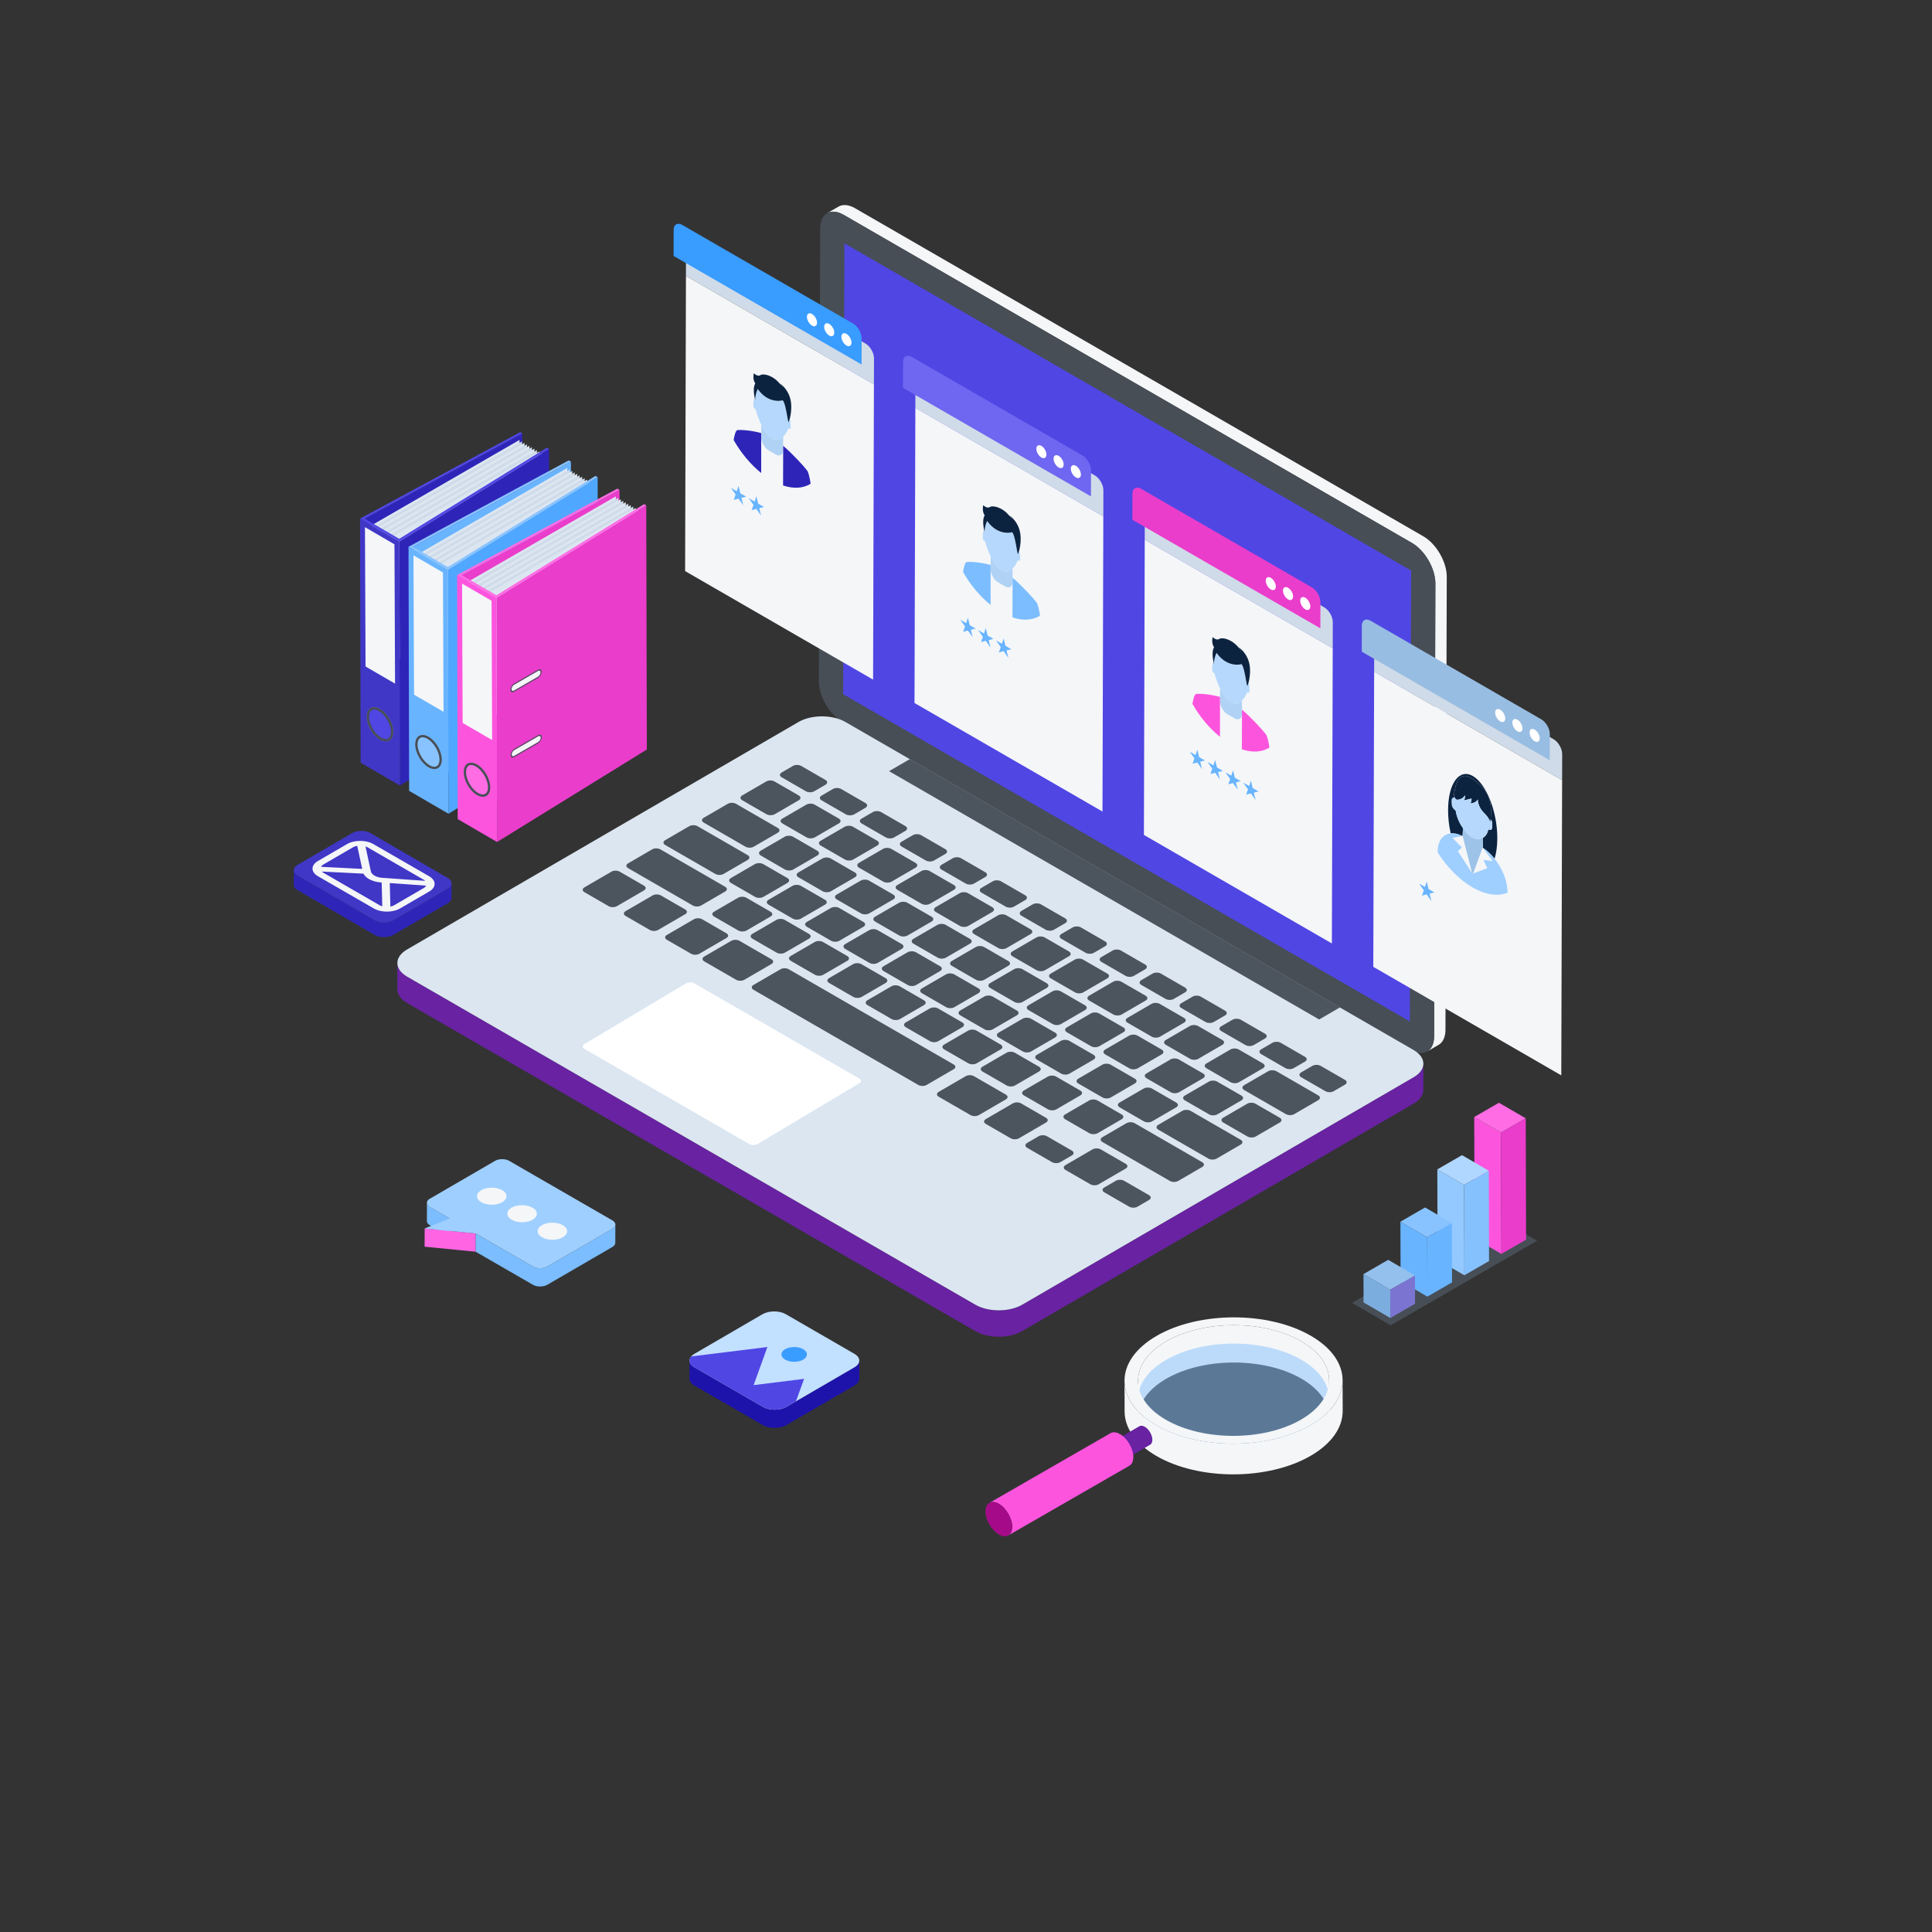 <svg xmlns="http://www.w3.org/2000/svg" viewBox="0 0 2000 2000" id="Recruitment"><rect x="0" y="0" width="2000" height="2000" fill="#333333" stroke="none"/><path fill="#f4f6f8" d="m1497.678 597.193-1.34 468.803c0 7.626-2.681 13.072-7.039 15.588l-11.814 6.869c4.357-2.516 7.038-7.962 7.122-15.584l1.257-468.803c.083-15.416-10.809-34.268-24.215-41.977l-588.202-339.6c-6.787-3.936-12.903-4.271-17.344-1.759l11.815-6.787c4.441-2.598 10.557-2.262 17.344 1.677l588.202 339.597c13.406 7.707 24.298 26.56 24.214 41.976z" class="colorc5d4dd svgShape"></path><path fill="#474e56" d="M1461.633 562.048c13.428 7.752 24.305 26.596 24.262 42.024l-1.329 468.782c-.044 15.431-10.993 21.67-24.42 13.918L871.95 747.178c-13.428-7.752-24.305-26.593-24.262-42.024l1.329-468.782c.044-15.428 10.993-21.67 24.42-13.918l588.196 339.594z" class="color474756 svgShape"></path><path fill="#5046e4" d="m1460.765 590.635-1.317 466.73-586.629-338.734 1.316-466.73z" class="color5576db svgShape"></path><path fill="#6822a2" d="m1473.496 1101.1-.084 27.313c0 5.114-3.351 10.138-9.971 13.996l-405.289 235.531c-13.406 7.79-35.108 7.79-48.598 0l-588.118-339.6c-6.787-3.854-10.138-9.046-10.138-14.16l.083-27.313c0 5.11 3.352 10.306 10.055 14.16l588.202 339.601c13.49 7.79 35.192 7.79 48.598 0l405.289-235.535c6.62-3.855 9.971-8.883 9.971-13.993z" class="color616173 svgShape"></path><path fill="#dce6f1" d="M1463.353 1086.978c13.428 7.753 13.496 20.356.157 28.108l-405.313 235.542c-13.342 7.753-35.098 7.753-48.525.001l-588.196-339.595c-13.428-7.753-13.499-20.354-.157-28.107l405.313-235.542c13.339-7.752 35.097-7.753 48.525-.001l588.196 339.594z" class="colordce8f1 svgShape"></path><path fill="#ffffff" d="M889.397 1116.442c2.427 1.401 2.487 3.584.122 4.958l-105.326 62.941c-2.368 1.376-6.181 1.375-8.609-.026l-170.569-98.478c-2.381-1.375-2.442-3.61-.074-4.986l105.326-62.941c2.365-1.374 6.18-1.32 8.561.054l170.569 98.478z" class="colorffffff svgShape"></path><path fill="#4c545e" d="m920.378 798.307 21.552-12.525 445.234 257.055-21.552 12.525zM854.473 807.368c2.381 1.374 2.442 3.61.076 4.985l-11.687 6.792c-2.365 1.374-6.228 1.348-8.609-.027l-25.067-14.472c-2.381-1.375-2.392-3.585-.027-4.959l11.687-6.792c2.365-1.374 6.179-1.373 8.559.001l25.068 14.472zm-27.64 16.062c2.381 1.374 2.439 3.612.074 4.986l-24.904 14.473c-2.365 1.375-6.228 1.348-8.609-.026l-25.067-14.473c-2.381-1.374-2.392-3.585-.027-4.959l24.904-14.473c2.365-1.374 6.181-1.375 8.562 0l25.067 14.472zm-21.679 33.635c2.381 1.375 2.392 3.585.027 4.959l-24.904 14.473c-2.365 1.374-6.181 1.375-8.562 0l-43.226-24.956c-2.381-1.375-2.392-3.585-.027-4.959l24.904-14.473c2.365-1.374 6.181-1.375 8.562 0l43.226 24.956zm-53.22 109.017c2.381 1.375 2.44 3.557.075 4.932l-28.057 16.305c-2.368 1.376-6.181 1.375-8.562 0l-25.067-14.472c-2.381-1.375-2.395-3.583-.027-4.959l28.057-16.305c2.365-1.374 6.133-1.347 8.514.027l25.067 14.472zm45.706-22.29c2.381 1.374 2.439 3.612.074 4.986l-24.904 14.473c-2.365 1.374-6.228 1.348-8.609-.027l-25.021-14.446c-2.381-1.375-2.392-3.585-.027-4.959l24.904-14.473c2.365-1.375 6.181-1.375 8.562 0l25.021 14.446zm17.485-34.82c2.381 1.374 2.394 3.638.029 5.013l-24.904 14.473c-2.365 1.375-6.228 1.348-8.609-.027l-25.02-14.445c-2.381-1.375-2.439-3.612-.074-4.986l24.904-14.473c2.365-1.375 6.273-1.374 8.654 0l25.02 14.445zM774 885.228c2.381 1.374 2.347 3.611-.018 4.986l-24.904 14.473c-2.365 1.375-6.181 1.375-8.562 0l-51.908-29.969c-2.381-1.375-2.392-3.585-.027-4.959l24.904-14.473c2.365-1.375 6.227-1.401 8.607-.027L774 885.228zm121.831-53.982c2.381 1.375 2.441 3.61.076 4.985l-11.687 6.792c-2.365 1.375-6.228 1.348-8.608-.026l-25.067-14.473c-2.381-1.375-2.392-3.585-.027-4.959l11.687-6.792c2.365-1.374 6.179-1.373 8.559.001l25.067 14.472zm41.405 23.905c2.381 1.375 2.395 3.583.03 4.958l-11.687 6.792c-2.365 1.374-6.181 1.375-8.562 0l-25.067-14.473c-2.381-1.374-2.439-3.612-.074-4.986l11.687-6.792c2.365-1.374 6.225-1.346 8.606.028l25.067 14.473zm-68.904-7.762c2.381 1.375 2.439 3.612.074 4.986l-24.904 14.473c-2.365 1.374-6.228 1.348-8.609-.027l-25.021-14.446c-2.381-1.374-2.392-3.585-.027-4.959l24.904-14.473c2.365-1.375 6.181-1.375 8.562 0l25.021 14.446zm39.725 22.935c2.381 1.375 2.439 3.612.074 4.986l-24.904 14.473c-2.365 1.375-6.228 1.348-8.609-.026l-25.067-14.472c-2.381-1.375-2.392-3.585-.027-4.959l24.904-14.473c2.365-1.375 6.181-1.375 8.562 0l25.067 14.471zm-241.454 46.492c2.381 1.375 2.44 3.557.075 4.932l-28.057 16.305c-2.368 1.376-6.181 1.375-8.562 0l-25.067-14.473c-2.381-1.375-2.395-3.583-.027-4.959l28.057-16.305c2.365-1.375 6.133-1.347 8.514.027l25.067 14.473zm42.665 24.633c2.381 1.375 2.44 3.557.075 4.932l-28.057 16.305c-2.368 1.376-6.181 1.375-8.562 0l-25.067-14.473c-2.381-1.375-2.442-3.61-.074-4.986l28.057-16.305c2.365-1.375 6.18-1.32 8.561.054l25.067 14.473zm41.371-23.501c2.381 1.375 2.392 3.585.027 4.959l-24.904 14.473c-2.365 1.375-6.179 1.373-8.559-.001l-66.986-38.674c-2.381-1.374-2.395-3.583-.03-4.958l24.904-14.473c2.365-1.374 6.181-1.375 8.562 0l66.986 38.674zm103.463 13.528c2.381 1.375 2.347 3.611-.018 4.986l-24.904 14.473c-2.365 1.375-6.181 1.375-8.562 0l-25.021-14.446c-2.381-1.374-2.439-3.612-.074-4.986l24.904-14.473c2.365-1.374 6.273-1.374 8.654 0l25.021 14.446zm30.875-28.326c2.381 1.374 2.439 3.612.074 4.986l-24.904 14.473c-2.365 1.374-6.228 1.348-8.609-.027l-25.02-14.445c-2.381-1.375-2.439-3.612-.074-4.986l24.904-14.473c2.365-1.374 6.228-1.348 8.609.027l25.02 14.445zM846 880.646c2.381 1.374 2.439 3.612.074 4.986l-24.904 14.473c-2.365 1.374-6.228 1.348-8.609-.027l-25.021-14.446c-2.381-1.375-2.439-3.612-.074-4.986l24.904-14.473c2.365-1.375 6.228-1.348 8.609.026L846 880.646zm132.595-1.616c2.381 1.375 2.395 3.583.03 4.958l-11.687 6.792c-2.365 1.375-6.181 1.375-8.562 0l-25.067-14.473c-2.381-1.375-2.393-3.585-.027-4.959l11.687-6.792c2.365-1.374 6.179-1.373 8.559.001l25.067 14.473zm-53.893 47.055c2.381 1.374 2.392 3.585.027 4.959l-24.904 14.473c-2.365 1.375-6.181 1.375-8.562 0l-25.067-14.472c-2.381-1.375-2.439-3.612-.074-4.986l24.904-14.473c2.365-1.375 6.228-1.348 8.609.026l25.067 14.473zm-30.875 28.326c2.381 1.374 2.347 3.611-.018 4.986l-24.904 14.473c-2.365 1.374-6.181 1.375-8.562 0l-25.067-14.472c-2.381-1.375-2.439-3.612-.074-4.986l24.904-14.473c2.365-1.375 6.273-1.374 8.654 0l25.067 14.472zm250.202 20.132c2.381 1.374 2.442 3.61.076 4.985l-11.687 6.792c-2.365 1.375-6.228 1.348-8.609-.026l-25.021-14.446c-2.38-1.375-2.439-3.612-.074-4.986l11.687-6.792c2.365-1.375 6.225-1.346 8.606.028l25.022 14.445zm-345.462 18.463c2.381 1.375 2.44 3.557.075 4.932l-28.057 16.305c-2.368 1.376-6.181 1.375-8.562 0l-33.003-19.054c-2.381-1.374-2.395-3.583-.027-4.959l28.057-16.305c2.365-1.375 6.133-1.347 8.514.027l33.003 19.054zm284.235 164.103c2.381 1.375 2.44 3.557.075 4.932l-28.057 16.305c-2.368 1.376-6.181 1.375-8.562 0l-25.767-14.877c-2.381-1.375-2.395-3.583-.027-4.959l28.057-16.305c2.365-1.375 6.133-1.347 8.514.027l25.767 14.877zm-41.545-23.986c2.334 1.348 2.44 3.557.075 4.932l-28.057 16.305c-2.368 1.376-6.228 1.348-8.562 0l-33.003-19.054c-2.381-1.375-2.395-3.583-.027-4.959l28.057-16.305c2.365-1.375 6.133-1.347 8.514.027l33.003 19.054zm34.316-28.866c2.381 1.375 2.393 3.585.027 4.959l-24.904 14.473c-2.365 1.375-6.181 1.375-8.562 0l-25.067-14.473c-2.381-1.374-2.392-3.585-.027-4.959l24.904-14.473c2.365-1.375 6.181-1.375 8.562 0l25.067 14.473zm151.22-81.93c2.381 1.374 2.395 3.583.03 4.958l-11.687 6.792c-2.365 1.375-6.181 1.375-8.562 0l-25.067-14.473c-2.381-1.375-2.392-3.585-.027-4.959l11.687-6.792c2.365-1.374 6.179-1.373 8.559.001l25.067 14.473zm-41.359-23.879c2.381 1.375 2.395 3.583.03 4.958l-11.687 6.792c-2.365 1.374-6.181 1.375-8.562 0l-25.067-14.473c-2.381-1.375-2.392-3.585-.027-4.959l11.687-6.792c2.365-1.374 6.179-1.373 8.559.001l25.067 14.473zm-22.524 65.167c2.381 1.375 2.393 3.585.027 4.959l-24.904 14.473c-2.365 1.375-6.181 1.375-8.562 0l-25.067-14.473c-2.381-1.375-2.439-3.612-.074-4.986l24.904-14.473c2.365-1.374 6.228-1.348 8.609.027l25.067 14.473zm-30.874 28.325c2.381 1.375 2.347 3.611-.018 4.986l-24.904 14.473c-2.365 1.375-6.181 1.375-8.562 0l-25.067-14.473c-2.381-1.375-2.439-3.612-.074-4.986l24.904-14.473c2.365-1.375 6.273-1.374 8.654 0l25.067 14.473zm152.363 87.968c2.381 1.374 2.347 3.611-.018 4.986l-24.904 14.473c-2.365 1.374-6.181 1.375-8.562 0l-51.861-29.942c-2.381-1.375-2.439-3.612-.074-4.986l24.904-14.473c2.365-1.375 6.273-1.374 8.654 0l51.861 29.942zm25.111-109.825c2.381 1.375 2.395 3.583.03 4.958l-11.687 6.792c-2.365 1.374-6.181 1.375-8.562 0l-25.067-14.473c-2.381-1.375-2.392-3.585-.027-4.959l11.687-6.792c2.365-1.374 6.179-1.373 8.559.001l25.067 14.473zm-148.419 83.548c2.381 1.374 2.439 3.612.074 4.986l-24.904 14.473c-2.365 1.375-6.228 1.348-8.608-.026l-25.021-14.446c-2.381-1.375-2.392-3.585-.027-4.959l24.904-14.473c2.365-1.374 6.181-1.375 8.562 0l25.02 14.445zm13.704-37.004c2.381 1.375 2.347 3.611-.018 4.986l-24.904 14.473c-2.365 1.375-6.181 1.375-8.562 0l-25.067-14.473c-2.381-1.374-2.392-3.585-.027-4.959l24.904-14.473c2.365-1.374 6.226-1.401 8.607-.027l25.067 14.473zm50.873-62.93c2.381 1.375 2.439 3.612.074 4.986l-24.904 14.473c-2.365 1.374-6.228 1.348-8.608-.027l-25.067-14.473c-2.381-1.375-2.392-3.585-.027-4.959l24.904-14.473c2.365-1.374 6.181-1.375 8.562 0l25.066 14.473zm39.678 22.908c2.381 1.375 2.439 3.612.074 4.986l-24.904 14.473c-2.365 1.375-6.228 1.348-8.609-.026l-25.02-14.446c-2.381-1.375-2.439-3.612-.074-4.986l24.904-14.473c2.365-1.375 6.228-1.348 8.609.026l25.02 14.446zm85.522 17.357c2.381 1.375 2.442 3.61.077 4.985l-11.687 6.792c-2.365 1.374-6.228 1.348-8.609-.027l-25.067-14.473c-2.38-1.374-2.392-3.585-.027-4.959l11.687-6.792c2.365-1.375 6.179-1.373 8.559.001l25.067 14.473zm-148.28-7.439c2.381 1.375 2.392 3.585.027 4.959l-24.904 14.473c-2.365 1.374-6.181 1.375-8.562 0l-25.021-14.446c-2.381-1.375-2.439-3.612-.074-4.986l24.904-14.473c2.365-1.375 6.228-1.348 8.609.026l25.021 14.447zm104.816 14.365c2.381 1.375 2.392 3.585.027 4.959l-24.904 14.473c-2.365 1.375-6.181 1.375-8.562 0l-25.021-14.446c-2.381-1.375-2.439-3.612-.074-4.986l24.904-14.473c2.365-1.375 6.228-1.348 8.609.026l25.021 14.447zm84.869 16.979c2.381 1.375 2.395 3.583.03 4.958l-11.687 6.792c-2.365 1.375-6.181 1.375-8.562 0l-25.067-14.473c-2.381-1.375-2.439-3.612-.074-4.986l11.687-6.792c2.365-1.375 6.225-1.346 8.606.028l25.067 14.473zm-146.879-6.63c2.381 1.375 2.392 3.585.027 4.959l-24.904 14.473c-2.365 1.375-6.181 1.375-8.562 0l-25.067-14.473c-2.381-1.375-2.439-3.612-.074-4.986l24.904-14.473c2.365-1.375 6.228-1.348 8.609.026l25.067 14.474zm119.24 22.692c2.38 1.375 2.392 3.585.027 4.959l-24.904 14.473c-2.365 1.374-6.181 1.375-8.562 0l-43.226-24.956c-2.381-1.375-2.439-3.612-.074-4.986l24.904-14.473c2.365-1.374 6.228-1.348 8.608.026l43.227 24.957zm-79.562.216c2.381 1.374 2.392 3.585.027 4.959l-24.904 14.473c-2.365 1.374-6.181 1.375-8.562 0l-25.067-14.473c-2.381-1.375-2.393-3.585-.027-4.959l24.904-14.473c2.365-1.374 6.181-1.375 8.562 0l25.067 14.473zm39.725 22.935c2.381 1.374 2.392 3.585.027 4.959l-24.904 14.473c-2.365 1.375-6.181 1.375-8.562 0l-25.067-14.473c-2.38-1.375-2.439-3.612-.074-4.986l24.904-14.473c2.365-1.375 6.228-1.348 8.609.026l25.067 14.474zm-257.935-195.07c2.381 1.375 2.392 3.585.027 4.959l-24.904 14.473c-2.365 1.374-6.181 1.375-8.562 0l-25.067-14.472c-2.381-1.375-2.392-3.585-.027-4.959l24.904-14.473c2.365-1.375 6.181-1.375 8.562 0l25.067 14.472zm-62.757 9.919c2.381 1.375 2.392 3.585.027 4.959l-24.904 14.473c-2.365 1.375-6.181 1.375-8.562 0l-25.067-14.472c-2.381-1.375-2.439-3.612-.074-4.986l24.904-14.473c2.365-1.375 6.228-1.348 8.609.026l25.067 14.473zm102.435 12.99c2.381 1.375 2.439 3.612.074 4.986l-24.904 14.473c-2.365 1.375-6.228 1.348-8.609-.026l-25.021-14.446c-2.381-1.374-2.439-3.612-.074-4.986l24.904-14.473c2.365-1.374 6.228-1.348 8.609.027l25.021 14.445zm-62.757 9.918c2.381 1.375 2.392 3.585.027 4.959l-24.904 14.473c-2.365 1.375-6.181 1.375-8.562 0l-25.02-14.445c-2.381-1.375-2.439-3.612-.074-4.986l24.904-14.473c2.365-1.375 6.228-1.348 8.609.026l25.02 14.446zm-70.553 5.417c2.381 1.374 2.347 3.611-.018 4.986l-24.904 14.473c-2.365 1.374-6.181 1.375-8.562 0l-25.067-14.472c-2.381-1.375-2.439-3.612-.074-4.986l24.904-14.473c2.365-1.375 6.273-1.374 8.654 0l25.067 14.472zm173.035 7.6c2.381 1.374 2.392 3.585.027 4.959l-24.904 14.473c-2.365 1.375-6.181 1.375-8.562 0l-25.067-14.473c-2.381-1.375-2.392-3.585-.027-4.959l24.904-14.473c2.365-1.374 6.181-1.375 8.562 0l25.067 14.473zm-229.497 4.717c2.381 1.375 2.439 3.612.074 4.986l-24.904 14.473c-2.365 1.374-6.228 1.348-8.609-.027l-25.067-14.472c-2.381-1.375-2.392-3.585-.027-4.959l24.904-14.473c2.365-1.374 6.181-1.375 8.562 0l25.067 14.472zm166.74 5.201c2.381 1.375 2.392 3.585.027 4.959l-24.904 14.473c-2.365 1.375-6.181 1.375-8.562 0l-25.067-14.473c-2.381-1.375-2.439-3.612-.074-4.986l24.904-14.473c2.365-1.375 6.228-1.348 8.609.026l25.067 14.474zm-70.6 5.39c2.381 1.375 2.347 3.611-.018 4.986l-24.904 14.473c-2.365 1.375-6.181 1.375-8.562 0l-25.021-14.446c-2.381-1.375-2.439-3.612-.074-4.986l24.904-14.473c2.365-1.374 6.273-1.374 8.654 0l25.021 14.446zm173.035 7.6c2.381 1.375 2.439 3.612.074 4.986l-24.904 14.473c-2.365 1.374-6.228 1.348-8.609-.026l-25.021-14.446c-2.381-1.375-2.439-3.612-.074-4.986l24.904-14.473c2.365-1.374 6.228-1.348 8.609.027l25.021 14.445zm-229.497 4.717c2.381 1.375 2.439 3.612.074 4.986l-24.904 14.473c-2.365 1.375-6.228 1.348-8.609-.027l-25.02-14.445c-2.381-1.375-2.439-3.612-.074-4.986l24.904-14.473c2.365-1.375 6.228-1.348 8.609.026l25.02 14.446zm166.74 5.201c2.381 1.375 2.392 3.585.027 4.959l-24.904 14.473c-2.365 1.374-6.181 1.375-8.562 0l-25.021-14.446c-2.381-1.375-2.439-3.612-.074-4.986l24.904-14.473c2.365-1.375 6.228-1.348 8.608.026l25.022 14.447zm-70.553 5.417c2.381 1.374 2.347 3.611-.018 4.986l-24.904 14.473c-2.365 1.375-6.181 1.375-8.562 0l-25.067-14.473c-2.381-1.375-2.439-3.612-.074-4.986l24.904-14.473c2.365-1.375 6.273-1.374 8.654 0l25.067 14.473zm-56.462 12.317c2.381 1.375 2.392 3.585.027 4.959l-24.904 14.473c-2.365 1.375-6.181 1.375-8.562.001l-25.067-14.473c-2.381-1.375-2.392-3.585-.027-4.959l24.904-14.473c2.365-1.374 6.181-1.375 8.562 0l25.067 14.472zm96.14 10.591c2.381 1.375 2.347 3.611-.018 4.986l-24.904 14.473c-2.365 1.375-6.181 1.375-8.562.001l-25.021-14.446c-2.381-1.375-2.439-3.612-.074-4.986l24.904-14.473c2.365-1.375 6.273-1.374 8.654 0l25.021 14.445zm-56.462 12.317c2.381 1.375 2.439 3.612.074 4.986l-24.904 14.473c-2.365 1.375-6.228 1.348-8.609-.026l-25.021-14.446c-2.381-1.375-2.392-3.585-.027-4.959l24.904-14.473c2.365-1.375 6.181-1.375 8.562 0l25.021 14.445zm-48.694 20.565c2.427 1.401 2.487 3.584.122 4.958l-28.057 16.305c-2.368 1.376-6.181 1.375-8.609-.026l-170.569-98.478c-2.381-1.375-2.441-3.61-.074-4.986l28.057-16.305c2.365-1.374 6.18-1.32 8.561.054l170.569 98.478zM1102.67 950.665c2.381 1.375 2.442 3.61.076 4.985l-11.687 6.792c-2.365 1.375-6.228 1.348-8.608-.026l-25.021-14.446c-2.381-1.374-2.439-3.612-.074-4.986l11.687-6.792c2.365-1.375 6.225-1.347 8.606.028l25.021 14.445zM1061.312 926.786c2.381 1.375 2.395 3.583.03 4.958l-11.687 6.792c-2.365 1.374-6.181 1.375-8.562 0l-25.067-14.473c-2.381-1.375-2.392-3.585-.027-4.959l11.687-6.792c2.365-1.375 6.179-1.373 8.559.001l25.067 14.473zM1019.953 902.908c2.381 1.375 2.395 3.583.03 4.958l-11.687 6.792c-2.365 1.374-6.181 1.375-8.562 0l-25.067-14.472c-2.381-1.375-2.392-3.585-.027-4.959l11.687-6.792c2.365-1.375 6.179-1.373 8.559.001l25.067 14.472zM947.735 893.232c2.381 1.375 2.439 3.612.074 4.986l-24.904 14.473c-2.365 1.374-6.228 1.348-8.608-.027l-25.021-14.446c-2.381-1.375-2.439-3.612-.074-4.986l24.904-14.473c2.365-1.374 6.228-1.348 8.609.027l25.02 14.446zM987.459 916.167c2.381 1.375 2.439 3.612.074 4.986l-24.904 14.473c-2.365 1.374-6.228 1.348-8.609-.027l-25.067-14.472c-2.381-1.375-2.392-3.585-.027-4.959l24.904-14.473c2.365-1.374 6.181-1.375 8.562 0l25.067 14.472zM877.043 989.636c2.381 1.374 2.439 3.612.074 4.986l-24.904 14.473c-2.365 1.374-6.228 1.348-8.609-.027l-25.021-14.446c-2.381-1.374-2.439-3.612-.074-4.986l24.904-14.473c2.365-1.374 6.228-1.348 8.609.027l25.021 14.446zM1027.137 939.075c2.381 1.374 2.439 3.612.074 4.986l-24.904 14.473c-2.365 1.374-6.228 1.348-8.609-.027l-25.02-14.445c-2.381-1.374-2.439-3.612-.074-4.986l24.904-14.473c2.365-1.374 6.228-1.348 8.609.027l25.02 14.445zM964.38 948.994c2.381 1.374 2.392 3.585.027 4.959l-24.904 14.473c-2.365 1.374-6.181 1.375-8.562 0L905.92 953.98c-2.381-1.374-2.439-3.612-.074-4.986l24.904-14.473c2.365-1.375 6.228-1.348 8.609.026l25.021 14.447zM933.505 977.319c2.381 1.374 2.347 3.611-.018 4.986l-24.904 14.473c-2.365 1.375-6.181 1.375-8.562 0L875 982.332c-2.381-1.375-2.439-3.612-.074-4.986l24.904-14.473c2.365-1.375 6.273-1.374 8.654 0l25.021 14.446zM837.365 966.727c2.381 1.375 2.439 3.612.074 4.986l-24.904 14.473c-2.365 1.374-6.228 1.348-8.609-.027l-25.067-14.472c-2.381-1.375-2.392-3.585-.027-4.959l24.904-14.473c2.365-1.374 6.181-1.375 8.562 0l25.067 14.472zM1217.6 1141.341c2.381 1.375 2.347 3.611-.018 4.986l-24.904 14.473c-2.365 1.374-6.181 1.375-8.562 0l-25.067-14.473c-2.381-1.375-2.439-3.612-.074-4.986l24.904-14.473c2.365-1.374 6.273-1.374 8.654 0l25.067 14.473zM1244.514 1203.086c2.381 1.374 2.392 3.585.027 4.959l-24.904 14.473c-2.365 1.374-6.179 1.373-8.559-.001l-69.88-40.345c-2.381-1.375-2.395-3.583-.03-4.958l24.904-14.473c2.365-1.375 6.181-1.375 8.562 0l69.88 40.345zM1165.286 1204.731c2.381 1.375 2.44 3.557.075 4.932l-28.057 16.305c-2.368 1.376-6.181 1.375-8.562 0l-25.767-14.877c-2.381-1.374-2.395-3.583-.027-4.959l28.057-16.305c2.365-1.375 6.133-1.347 8.514.027l25.767 14.877zM1109.561 1191.094c2.381 1.374 2.439 3.612.074 4.986l-12.009 6.979c-2.368 1.376-6.228 1.348-8.609-.027l-25.721-14.85c-2.381-1.375-2.442-3.61-.074-4.986l12.009-6.979c2.365-1.375 6.228-1.348 8.609.026l25.721 14.851zM1189.431 1237.207c2.381 1.374 2.439 3.612.074 4.986l-12.009 6.979c-2.368 1.376-6.228 1.348-8.608-.026l-25.768-14.877c-2.381-1.375-2.395-3.583-.027-4.959l12.009-6.979c2.365-1.374 6.181-1.375 8.562 0l25.767 14.876zM1268.151 1046.205c2.381 1.375 2.395 3.583.03 4.958l-11.687 6.792c-2.365 1.375-6.181 1.375-8.562 0l-25.067-14.473c-2.381-1.374-2.392-3.585-.027-4.959l11.687-6.792c2.365-1.374 6.179-1.373 8.559.001l25.067 14.473zM1118.332 1128.944c2.381 1.375 2.439 3.612.074 4.986l-24.904 14.473c-2.365 1.374-6.228 1.348-8.609-.027l-25.021-14.446c-2.381-1.375-2.439-3.612-.074-4.986l24.904-14.473c2.365-1.374 6.228-1.348 8.609.027l25.021 14.446z" class="color4c4c5e svgShape"></path><path fill="#cfdbe8" d="M1608.278 765.252c4.936 2.85 8.911 9.752 8.895 15.424l-.076 26.966-194.594-112.349.076-26.966c.016-5.672 4.032-7.961 8.968-5.111l176.731 102.036z" class="colorcfdee8 svgShape"></path><path fill="#98bde2" d="M1595.478 744.593c4.936 2.85 8.911 9.752 8.895 15.424l-.077 26.966-194.594-112.349.076-26.966c.016-5.672 4.032-7.961 8.968-5.111l176.732 102.036z" class="colore2af98 svgShape"></path><path fill="#ffffff" d="M1553.006 734.705c2.889 1.668 5.215 5.709 5.206 9.029s-2.351 4.666-5.24 2.998c-2.889-1.668-5.226-5.715-5.216-9.035.01-3.319 2.362-4.66 5.25-2.992zm17.835 10.297c2.889 1.668 5.226 5.715 5.216 9.035-.009 3.319-2.361 4.66-5.25 2.992-2.889-1.668-5.225-5.715-5.216-9.035.009-3.319 2.361-4.66 5.25-2.992zm17.845 10.303c2.889 1.668 5.226 5.715 5.216 9.035-.009 3.319-2.361 4.66-5.25 2.992-2.889-1.668-5.225-5.715-5.216-9.035s2.362-4.66 5.25-2.992z" class="colorffffff svgShape"></path><path fill="#f4f6f8" d="m1617.096 807.642-.866 305.58-194.594-112.349.866-305.58z" class="colore7f1f7 svgShape"></path><path fill="#f4f6f8" d="m1503.332 934.508-4.883 1.269 1.855 7.666-4.883-6.934-4.883 1.271 1.855-5.47-4.883-6.934 6.055 3.515 1.856-5.566 1.856 7.666zM1535.416 957.118l1.856 7.666-4.883-6.934-4.884 1.319 1.905-5.518-4.884-6.934 6.056 3.515 1.856-5.568 1.807 7.716 6.055 3.467zM1521.84 945.153l-4.932 1.271 1.856 7.666-4.884-6.887-4.883 1.271 1.904-5.52-4.883-6.884 6.055 3.467 1.856-5.518 1.856 7.667zM1558.808 966.492l-4.932 1.271 1.855 7.666-4.883-6.887-4.884 1.271 1.905-5.52-4.883-6.884 6.055 3.467 1.856-5.518 1.856 7.666z" class="colorc5d4dd svgShape"></path><path fill="#69b4ff" d="m1484.873 923.812-4.932 1.271 1.855 7.666-4.883-6.887-4.884 1.271 1.905-5.518-4.884-6.934 6.007 3.515 1.905-5.518 1.855 7.666z" class="colorffd469 svgShape"></path><path fill="#f4f6f8" d="M1435.207 921.642v5.488l168.318 97.179v-5.489zM1435.207 983.494v5.494l60.311 34.821.016-5.486zM1435.207 968.033v5.494l168.318 97.178v-5.494zM1435.207 952.566v5.493l168.318 97.18v-5.495zM1435.207 937.103v5.495l168.318 97.178v-5.494z" class="colorc5d4dd svgShape"></path><path fill="#cfdbe8" d="M1370.807 628.693c4.936 2.85 8.911 9.752 8.895 15.424l-.076 26.966-194.594-112.349.076-26.966c.016-5.672 4.032-7.961 8.968-5.111l176.731 102.036z" class="colorcfdee8 svgShape"></path><path fill="#ea3dcb" d="M1358.007 608.034c4.937 2.85 8.911 9.752 8.895 15.424l-.076 26.966-194.594-112.349.076-26.966c.016-5.672 4.032-7.961 8.968-5.111l176.731 102.036z" class="colorea3d5b svgShape"></path><path fill="#ffffff" d="M1315.536 598.147c2.889 1.668 5.215 5.709 5.206 9.029s-2.351 4.666-5.24 2.998c-2.889-1.668-5.225-5.715-5.216-9.035.009-3.32 2.361-4.66 5.25-2.992zm17.835 10.297c2.889 1.668 5.226 5.715 5.216 9.035-.009 3.319-2.361 4.66-5.25 2.992-2.889-1.668-5.226-5.715-5.216-9.035.009-3.32 2.361-4.66 5.25-2.992zm17.845 10.303c2.889 1.668 5.225 5.715 5.216 9.035-.009 3.319-2.361 4.66-5.25 2.992s-5.226-5.715-5.216-9.035 2.361-4.66 5.25-2.992z" class="colorffffff svgShape"></path><path fill="#f4f6f8" d="m1379.626 671.083-.866 305.58-194.594-112.349.866-305.58z" class="colore7f1f7 svgShape"></path><path fill="#f4f6f8" d="M1329.83 738.488c-.05 17.322-5.992 29.508-15.761 35.399-7.553 4.736-17.423 5.54-28.501 1.763-3.777-1.207-7.705-2.97-11.683-5.286-3.726-2.166-7.453-4.684-11.028-7.605-11.028-8.911-20.847-20.897-28.451-34.192-9.971-17.371-16.064-36.759-16.013-54.383.101-35.399 25.077-49.65 55.845-31.876 30.767 17.725 55.693 60.83 55.592 96.18z" class="colorc5d4dd svgShape"></path><path fill="#b5d8fc" d="M1285.146 687.503c3.311 3.098 5.145 22.035 6.015 22.537.295-.181.749-1.304 1.229-3.059.345.572.711 1.569.871 3.302.31 3.381.616 7.842-1.42 6.666a3.962 3.962 0 0 1-.755-.596c-.091.261-1.827 5.225-5.403 8.77-2.803 2.78-6.681 4.526-11.599 1.916-4.622-2.883-8.306-8.568-11.037-14.236-3.86-8.013-5.718-15.596-5.816-15.995a2.372 2.372 0 0 1-.756-.276c-2.037-1.176-1.709-5.271-1.41-8.3.245-2.224.92-2.422 1.336-2.314.23 1.006.396 1.586.405 1.617-.305-3.674 1.064-7.958 1.913-10.198.243-.466.512-.899.804-1.302 3.055 4.249 6.317 7.04 9.458 8.853 8.54 4.928 15.784 2.731 16.165 2.615z" class="colorfcccb5 svgShape"></path><path fill="#f4f6f8" d="m1262.991 721.484.019 4.562c-.014 4.913 3.447 10.908 7.723 13.377l7.17 4.139c4.276 2.469 7.728.464 7.741-4.448l.013-4.554-.084 41.109c-3.764-1.212-7.688-2.995-11.675-5.297a83.372 83.372 0 0 1-11.024-7.624l.117-41.264z" class="colore7f1f7 svgShape"></path><path fill="#b0d2f4" d="m1285.683 725.122-.027 9.438-.013 4.554c-.014 4.912-3.465 6.917-7.741 4.448l-7.17-4.139c-4.276-2.469-7.737-8.464-7.723-13.377l.013-4.554.025-8.691c2.731 5.668 6.415 11.353 11.037 14.236 4.918 2.612 8.796.866 11.599-1.915z" class="colorf4c3b0 svgShape"></path><path fill="#ededed" d="M1259.524 676.033c-.292.404-.561.837-.804 1.302.363-.958.618-1.513.632-1.542l.172.24z" class="colorededed svgShape"></path><path fill="#0c2340" d="M1274.46 663.677c2.687 1.551 5.409 3.766 7.771 6.749 2.24 2.833 3.045 3.822 3.105 3.857.128.074-2.943-3.942-3.105-4.153.394.246 7.876 4.919 10.744 15.566 2.099 7.747.669 16.69-.587 21.285-.48 1.755-.934 2.878-1.157 3.056-.942-.5-2.776-19.436-6.087-22.534-.381.116-7.625 2.313-16.164-2.617-3.141-1.813-6.403-4.604-9.458-8.853l-.172-.24c-.013.029-.268.584-.632 1.542-.849 2.24-2.219 6.525-1.913 10.198a32.838 32.838 0 0 1-.405-1.617c-.794-3.472-2.254-11.664.454-15.895-.151-.185-3.017-3.703-1.516-10.532.044.046.875.912 2.125 1.634 1.33.768 3.085 1.319 4.665.324 2.006-1.287 7.099-.791 12.332 2.23z" class="color414143 svgShape"></path><path fill="#fd54de" d="M1262.932 721.448v41.313c-11.129-8.95-20.977-20.847-28.523-34.15.895-5.371 2.174-9.974 3.837-10.23 2.942-.511 14.197.126 24.686 3.067zm51.162 52.443c-7.547 4.734-17.396 5.502-28.523 1.792l.128-41.057c10.488 9.081 21.744 21.484 24.686 25.45 1.534 2.049 2.813 7.676 3.709 13.815z" class="colorfd546b svgShape"></path><path fill="#69b4ff" d="m1265.862 797.95-4.884 1.268 1.856 7.667-4.884-6.934-4.883 1.27 1.856-5.47-4.884-6.934 6.056 3.515 1.855-5.565 1.856 7.666zM1297.946 820.56l1.856 7.666-4.884-6.934-4.883 1.318 1.904-5.517-4.883-6.934 6.055 3.514 1.856-5.568 1.807 7.717 6.055 3.467zM1284.37 808.594l-4.932 1.271 1.855 7.666-4.883-6.886-4.884 1.271 1.905-5.52-4.884-6.884 6.056 3.467 1.856-5.518 1.855 7.666z" class="colorffd469 svgShape"></path><path fill="#f4f6f8" d="m1321.338 829.933-4.933 1.271 1.856 7.666-4.884-6.886-4.883 1.271 1.905-5.52-4.884-6.884 6.056 3.467 1.855-5.518 1.856 7.666z" class="colorc5d4dd svgShape"></path><path fill="#69b4ff" d="m1247.402 787.253-4.932 1.271 1.855 7.666-4.883-6.886-4.883 1.271 1.904-5.518-4.883-6.934 6.007 3.515 1.904-5.518 1.856 7.666z" class="colorffd469 svgShape"></path><path fill="#f4f6f8" d="M1197.737 785.083v5.489l168.318 97.179v-5.49zM1197.737 846.935v5.495l60.311 34.821.015-5.486zM1197.737 831.474v5.495l168.318 97.178v-5.495zM1197.737 816.007v5.494l168.318 97.179v-5.495zM1197.737 800.545v5.495l168.318 97.178v-5.495z" class="colorc5d4dd svgShape"></path><path fill="#cfdbe8" d="M1133.337 492.135c4.936 2.85 8.911 9.752 8.895 15.424l-.076 26.966-194.595-112.349.077-26.966c.016-5.672 4.032-7.961 8.968-5.111l176.731 102.036z" class="colorcfdee8 svgShape"></path><path fill="#6f66f1" d="M1120.536 471.476c4.936 2.85 8.911 9.752 8.895 15.424l-.076 26.966-194.594-112.349.076-26.966c.016-5.672 4.032-7.961 8.968-5.111l176.731 102.036z" class="colorbf66f1 svgShape"></path><path fill="#ffffff" d="M1078.065 461.588c2.889 1.668 5.215 5.709 5.206 9.029-.01 3.319-2.351 4.666-5.24 2.998-2.889-1.668-5.226-5.715-5.216-9.035.009-3.319 2.362-4.659 5.25-2.992zm17.835 10.297c2.889 1.668 5.225 5.715 5.216 9.035-.009 3.319-2.361 4.66-5.25 2.992-2.889-1.668-5.226-5.715-5.216-9.035s2.361-4.66 5.25-2.992zm17.845 10.303c2.889 1.668 5.226 5.715 5.216 9.035s-2.362 4.66-5.25 2.992c-2.889-1.668-5.225-5.715-5.216-9.035.009-3.319 2.361-4.66 5.25-2.992z" class="colorffffff svgShape"></path><path fill="#f4f6f8" d="m1142.155 534.525-.866 305.58-194.594-112.349.866-305.58z" class="colore7f1f7 svgShape"></path><path fill="#f4f6f8" d="M1092.36 601.93c-.05 17.322-5.992 29.508-15.761 35.399-7.553 4.736-17.423 5.54-28.501 1.763-3.777-1.207-7.705-2.97-11.683-5.286-3.726-2.166-7.453-4.684-11.028-7.605-11.028-8.911-20.848-20.897-28.451-34.192-9.971-17.371-16.063-36.759-16.013-54.383.101-35.399 25.077-49.65 55.845-31.876 30.766 17.725 55.692 60.83 55.592 96.18z" class="colorc5d4dd svgShape"></path><path fill="#b5d8fc" d="M1047.676 550.945c3.311 3.098 5.145 22.035 6.015 22.537.295-.181.749-1.304 1.229-3.059.345.572.711 1.569.871 3.302.31 3.381.616 7.842-1.42 6.666a4.003 4.003 0 0 1-.755-.596c-.091.261-1.827 5.225-5.403 8.77-2.803 2.78-6.681 4.526-11.599 1.916-4.622-2.883-8.306-8.568-11.037-14.236-3.86-8.013-5.718-15.596-5.816-15.995a2.348 2.348 0 0 1-.756-.276c-2.037-1.176-1.709-5.271-1.41-8.3.245-2.224.92-2.422 1.336-2.314.23 1.006.396 1.586.405 1.617-.305-3.674 1.064-7.958 1.913-10.198.243-.466.512-.899.804-1.302 3.055 4.249 6.317 7.04 9.458 8.853 8.539 4.928 15.783 2.73 16.165 2.615z" class="colorfcccb5 svgShape"></path><path fill="#f4f6f8" d="m1025.52 584.926.019 4.562c-.014 4.913 3.447 10.908 7.723 13.377l7.17 4.139c4.276 2.469 7.728.464 7.741-4.448l.013-4.554-.084 41.109c-3.764-1.212-7.688-2.995-11.675-5.297a83.524 83.524 0 0 1-11.024-7.623l.117-41.265z" class="colore7f1f7 svgShape"></path><path fill="#b0d2f4" d="m1048.213 588.564-.027 9.438-.013 4.554c-.014 4.913-3.465 6.917-7.741 4.448l-7.17-4.139c-4.276-2.469-7.737-8.464-7.723-13.377l.013-4.554.025-8.691c2.731 5.668 6.415 11.353 11.037 14.236 4.918 2.611 8.796.865 11.599-1.915z" class="colorf4c3b0 svgShape"></path><path fill="#ededed" d="M1022.054 539.474c-.292.404-.561.837-.804 1.303a24.9 24.9 0 0 1 .632-1.542c.057.081.115.16.172.239z" class="colorededed svgShape"></path><path fill="#0c2340" d="M1036.99 527.118c2.687 1.551 5.409 3.766 7.771 6.749 2.24 2.833 3.045 3.822 3.105 3.857.128.074-2.943-3.942-3.105-4.153.394.246 7.876 4.919 10.744 15.566 2.099 7.746.669 16.69-.587 21.285-.48 1.755-.934 2.878-1.157 3.056-.942-.5-2.776-19.436-6.087-22.534-.381.116-7.625 2.313-16.164-2.617-3.141-1.813-6.403-4.604-9.458-8.853l-.172-.24c-.013.029-.268.584-.632 1.542-.849 2.24-2.218 6.525-1.913 10.198a34.312 34.312 0 0 1-.405-1.617c-.794-3.472-2.254-11.664.454-15.895-.151-.185-3.017-3.703-1.516-10.532.044.046.874.912 2.124 1.634 1.33.768 3.085 1.319 4.665.324 2.006-1.286 7.1-.791 12.333 2.23z" class="color414143 svgShape"></path><path fill="#7bbdff" d="M1025.461 584.89v41.313c-11.128-8.95-20.977-20.847-28.523-34.15.895-5.371 2.174-9.974 3.837-10.23 2.942-.511 14.198.125 24.686 3.067zm51.162 52.442c-7.547 4.734-17.396 5.502-28.523 1.792l.128-41.057c10.488 9.081 21.744 21.484 24.686 25.45 1.534 2.049 2.814 7.676 3.709 13.815z" class="colorff7bba svgShape"></path><path fill="#69b4ff" d="m1028.391 661.391-4.883 1.269 1.855 7.666-4.883-6.934-4.884 1.271 1.856-5.47-4.883-6.934 6.055 3.514 1.856-5.565 1.856 7.666z" class="colorffd469 svgShape"></path><path fill="#f4f6f8" d="m1060.475 684.001 1.856 7.666-4.883-6.934-4.884 1.319 1.905-5.518-4.884-6.934 6.056 3.515 1.855-5.568 1.807 7.716 6.056 3.467z" class="colorc5d4dd svgShape"></path><path fill="#69b4ff" d="m1046.899 672.036-4.932 1.271 1.856 7.666-4.884-6.887-4.883 1.271 1.904-5.52-4.883-6.884 6.055 3.467 1.856-5.517 1.856 7.666z" class="colorffd469 svgShape"></path><path fill="#f4f6f8" d="m1083.867 693.375-4.932 1.271 1.855 7.666-4.883-6.887-4.883 1.271 1.904-5.52-4.883-6.884 6.055 3.467 1.856-5.518 1.856 7.666z" class="colorc5d4dd svgShape"></path><path fill="#69b4ff" d="m1009.932 650.695-4.932 1.271 1.855 7.666-4.884-6.887-4.883 1.271 1.905-5.518-4.884-6.934 6.007 3.515 1.904-5.518 1.856 7.666z" class="colorffd469 svgShape"></path><path fill="#f4f6f8" d="M960.266 648.525v5.488l168.318 97.179v-5.489zM960.266 710.377v5.494l60.311 34.821.016-5.486zM960.266 694.916v5.494l168.318 97.178v-5.494zM960.266 679.449v5.494l168.318 97.179v-5.495zM960.266 663.986v5.495l168.318 97.178v-5.494z" class="colorc5d4dd svgShape"></path><path fill="#cfdbe8" d="M895.866 355.576c4.937 2.85 8.911 9.752 8.895 15.424l-.076 26.966-194.594-112.349.076-26.966c.016-5.672 4.032-7.961 8.968-5.111l176.731 102.036z" class="colorcfdee8 svgShape"></path><path fill="#399cff" d="M883.066 334.917c4.936 2.85 8.911 9.752 8.895 15.424l-.077 26.966-194.593-112.349.076-26.966c.016-5.672 4.032-7.961 8.968-5.111l176.731 102.036z" class="colorffb839 svgShape"></path><path fill="#ffffff" d="M840.595 325.03c2.889 1.668 5.215 5.709 5.206 9.029s-2.351 4.666-5.24 2.998c-2.889-1.668-5.226-5.715-5.216-9.035s2.361-4.66 5.25-2.992zm17.835 10.297c2.889 1.668 5.226 5.715 5.216 9.035-.009 3.319-2.362 4.66-5.25 2.992-2.889-1.668-5.225-5.715-5.216-9.035s2.361-4.66 5.25-2.992zm17.845 10.303c2.889 1.668 5.226 5.715 5.216 9.035-.01 3.319-2.362 4.66-5.25 2.992-2.889-1.668-5.226-5.715-5.216-9.035.009-3.32 2.361-4.66 5.25-2.992z" class="colorffffff svgShape"></path><path fill="#f4f6f8" d="m904.685 397.966-.867 305.58-194.594-112.349.867-305.58z" class="colore7f1f7 svgShape"></path><path fill="#f4f6f8" d="M854.889 465.371c-.05 17.322-5.992 29.508-15.761 35.399-7.553 4.736-17.423 5.54-28.501 1.763-3.777-1.207-7.705-2.97-11.683-5.286-3.726-2.166-7.453-4.684-11.028-7.605-11.028-8.911-20.847-20.897-28.451-34.192-9.971-17.371-16.064-36.759-16.013-54.384.101-35.399 25.078-49.65 55.845-31.876 30.767 17.726 55.693 60.831 55.592 96.181z" class="colorc5d4dd svgShape"></path><path fill="#b5d8fc" d="M810.205 414.386c3.311 3.098 5.145 22.035 6.015 22.537.295-.181.749-1.304 1.229-3.059.345.572.711 1.569.871 3.302.31 3.381.616 7.842-1.42 6.666a3.962 3.962 0 0 1-.755-.596c-.091.261-1.827 5.225-5.403 8.77-2.803 2.78-6.681 4.526-11.599 1.916-4.622-2.883-8.306-8.568-11.037-14.236-3.86-8.013-5.718-15.596-5.816-15.996a2.348 2.348 0 0 1-.756-.276c-2.037-1.176-1.709-5.271-1.41-8.3.245-2.224.92-2.422 1.336-2.314.23 1.006.396 1.586.405 1.617-.305-3.673 1.064-7.958 1.913-10.198.243-.466.512-.899.804-1.303 3.055 4.249 6.317 7.04 9.458 8.853 8.54 4.93 15.784 2.733 16.165 2.617z" class="colorfcccb5 svgShape"></path><path fill="#f4f6f8" d="m788.049 448.367.019 4.562c-.014 4.912 3.447 10.908 7.723 13.376l7.17 4.139c4.276 2.469 7.727.464 7.741-4.448l.013-4.554-.084 41.109c-3.764-1.212-7.688-2.995-11.675-5.297a83.459 83.459 0 0 1-11.024-7.623l.117-41.264z" class="colore7f1f7 svgShape"></path><path fill="#b0d2f4" d="m810.742 452.005-.027 9.438-.013 4.554c-.014 4.913-3.465 6.917-7.741 4.448l-7.17-4.139c-4.276-2.469-7.737-8.464-7.723-13.376l.013-4.554.025-8.691c2.731 5.668 6.415 11.353 11.037 14.236 4.918 2.611 8.796.864 11.599-1.916z" class="colorf4c3b0 svgShape"></path><path fill="#ededed" d="M784.583 402.916c-.292.404-.561.837-.804 1.303.364-.959.619-1.513.632-1.542l.172.239z" class="colorededed svgShape"></path><path fill="#0c2340" d="M799.519 390.56c2.687 1.551 5.409 3.766 7.771 6.749 2.24 2.833 3.045 3.822 3.106 3.857.128.074-2.943-3.942-3.105-4.153.394.246 7.876 4.919 10.744 15.566 2.099 7.746.669 16.69-.587 21.285-.48 1.755-.934 2.878-1.157 3.056-.942-.5-2.776-19.436-6.087-22.534-.381.116-7.625 2.313-16.164-2.617-3.141-1.813-6.403-4.604-9.458-8.853l-.172-.24c-.013.029-.268.584-.632 1.542-.849 2.24-2.219 6.525-1.913 10.198a34.312 34.312 0 0 1-.405-1.617c-.794-3.472-2.254-11.664.454-15.895-.151-.185-3.017-3.703-1.516-10.532.044.046.875.912 2.125 1.634 1.33.768 3.085 1.319 4.665.324 2.005-1.287 7.098-.791 12.331 2.23z" class="color414143 svgShape"></path><path fill="#2e25b8" d="M787.99 448.332v41.313c-11.128-8.95-20.977-20.847-28.523-34.15.896-5.371 2.174-9.974 3.837-10.23 2.943-.512 14.198.125 24.686 3.067zm51.163 52.442c-7.547 4.734-17.396 5.502-28.523 1.793l.128-41.057c10.488 9.081 21.744 21.484 24.686 25.45 1.534 2.048 2.813 7.675 3.709 13.814z" class="color255bb8 svgShape"></path><path fill="#69b4ff" d="m790.921 524.833-4.884 1.268 1.856 7.667-4.884-6.935-4.883 1.271 1.856-5.47-4.884-6.934 6.056 3.515 1.855-5.565 1.856 7.666z" class="colorffd469 svgShape"></path><path fill="#f4f6f8" d="m823.005 547.443 1.856 7.666-4.884-6.934-4.883 1.318 1.904-5.517-4.883-6.934 6.055 3.514 1.856-5.568 1.807 7.717 6.055 3.467zM809.429 535.477l-4.933 1.271 1.856 7.666-4.883-6.886-4.884 1.271 1.905-5.52-4.884-6.884 6.056 3.467 1.856-5.518 1.855 7.666zM846.396 556.816l-4.932 1.271 1.856 7.666-4.884-6.886-4.883 1.271 1.905-5.52-4.884-6.884 6.056 3.467 1.855-5.518 1.856 7.666z" class="colorc5d4dd svgShape"></path><path fill="#69b4ff" d="m772.461 514.136-4.932 1.271 1.855 7.666-4.883-6.886-4.883 1.271 1.904-5.518-4.883-6.934 6.007 3.515 1.904-5.518 1.856 7.666z" class="colorffd469 svgShape"></path><path fill="#f4f6f8" d="M722.796 511.966v5.489l168.318 97.179v-5.489zM722.796 573.818v5.495l60.311 34.821.015-5.486zM722.796 558.357v5.495l168.318 97.178v-5.495zM722.796 542.89v5.494l168.318 97.179v-5.495zM722.796 527.428v5.495l168.318 97.178v-5.495zM1580.345 886.681c-.058 19.568-7.654 32.687-19.738 37.464-9.783 3.97-22.443 2.417-36.311-5.583-13.753-7.941-26.356-20.945-36.081-36.197-11.97-18.643-19.566-40.568-19.508-60.193.115-35.39 25.147-49.717 55.992-31.937 30.844 17.838 55.761 60.997 55.646 96.446z" class="colorc5d4dd svgShape"></path><path fill="#0c2340" d="M1524.686 803.35c14.072 8.124 25.398 37.032 25.32 64.559-.023 8.143-1.042 15.256-2.83 21.026-3.591-4.524-7.698-8.414-12.139-11.232l-.081-10.341c2.547-1.287 4.767-3.917 5.693-8.914.717.416 3.84 2.013 4.017-2.079.192-4.425.2-6.221-1.601-8.133.207-2.26.327-4.572.355-6.923.046-3.229-.055-6.543-.708-10.049-.652-3.506-1.893-7.267-3.907-10.715-3.076-5.286-7.555-9.223-11.851-12.424-1.444-1.07-2.912-2.115-4.371-2.957-1.138-.657-2.27-1.191-3.382-1.519-4.375-1.299-7.841.759-9.911 4.131-2.07 3.414-2.967 8.097-3.827 12.676-.261 1.329-.486 2.764.061 4.433-.263.784-.54 1.177-.813 1.137-1.95-.279-1.955 1.494-1.784 6.245.154 4.283 3.276 6.292 3.889 6.645 1.245 7.622 4.402 13.827 7.686 18.485l-.481 8.082c-4.575-2.293-8.675-3.143-12.267-2.779-1.753-7.812-2.731-16.076-2.708-24.219.079-27.524 11.569-43.26 25.64-35.135z" class="color414143 svgShape"></path><path fill="#9ec3e8" d="m1534.956 867.362-.029 10.193-9.791 26.657-1.506-.87-9.583-37.758.456-8.182a50.105 50.105 0 0 0 4.678 5.692c1.468 1.545 3.01 2.784 4.553 3.675 1.543.891 3.087 1.434 4.559 1.586 2.055.23 4.479.111 6.663-.993z" class="colore8b09e svgShape"></path><path fill="#f4f6f8" d="m1514.022 865.485.025.099 9.583 37.758-14.437-22.206 4.133-3.831-9.688-9.863 10.269-1.934zM1534.927 877.555l.11.148 10.229 13.772-9.712-1.337 4.134 8.604-14.552 5.469 9.766-26.586z" class="colore7f1f7 svgShape"></path><path fill="#9fcfff" d="M1535.037 877.703c4.441 2.819 8.548 6.709 12.139 11.232 8.041 10.103 13.45 23.29 13.417 34.816l-.001.38c-9.764 4.003-22.419 2.448-36.27-5.549-13.778-7.955-26.4-20.994-36.109-36.199l.001-.422c.033-11.526 5.499-18.435 13.524-19.255 3.609-.367 7.709.484 12.169 2.8l-10.269 1.933 9.688 9.863-4.133 3.831 14.437 22.206-9.583-37.758 9.583 37.758 1.506.87 9.765-26.587-9.765 26.587 14.552-5.469-4.134-8.604 9.712 1.337-10.229-13.77z" class="colorff9fd1 svgShape"></path><path fill="#5b426f" d="M1542.561 852.488c-.012.135-.03.265-.056.392.02-.131.036-.261.056-.392z" class="color6f4d42 svgShape"></path><path fill="#0c2340" d="M1542.713 831.265c.652 3.506.753 6.82.708 10.049a87.355 87.355 0 0 1-.355 6.923c-.132 1.44-.3 2.86-.505 4.251.196-2.181-1.4-5.236-3.162-7.448-1.87-2.349-4.073-4.256-5.832-6.708-2.346-3.259-3.806-7.399-3.724-10.65-1.847 2.613-4.722 3.998-8.07 3.841 1.18-.842 1.737-2.677 1.449-4.874-2.652.669-5.303 1.336-7.955 2.006.997-1.2 1.444-3.098 1.193-5.359a8.697 8.697 0 0 1-1.92 2.36c-1.292 1.156-2.912 1.826-4.68 2.075-.7.08-1.434.406-2.262-.072a1.846 1.846 0 0 1-.129-.082c-.781-.534-1.526-1.56-1.904-2.581-.586-1.774-.361-3.209-.1-4.538.859-4.579 1.756-9.262 3.826-12.676 2.071-3.372 5.536-5.43 9.911-4.131 1.112.328 2.244.862 3.382 1.519 1.459.842 2.926 1.887 4.371 2.957 4.297 3.201 8.775 7.138 11.852 12.424 2.013 3.447 3.254 7.208 3.906 10.714z" class="color414143 svgShape"></path><path fill="#b5d8fc" d="M1529.843 827.682c-.083 3.251 1.377 7.391 3.724 10.65 1.759 2.452 3.962 4.359 5.832 6.708 1.762 2.213 3.358 5.268 3.162 7.448-.019.131-.036.261-.056.392.026-.127.044-.257.056-.392.204-1.391.373-2.811.505-4.251 1.801 1.912 1.793 3.708 1.601 8.133-.178 4.091-3.301 2.495-3.913 2.141-1.029 4.935-3.25 7.565-5.797 8.852-2.184 1.104-4.609 1.223-6.664.993-1.472-.152-3.016-.695-4.559-1.586-1.543-.891-3.085-2.13-4.553-3.675a50.212 50.212 0 0 1-4.678-5.692c-3.284-4.659-6.441-10.863-7.582-18.428-.716-.411-3.838-2.42-3.992-6.703-.17-4.751-.166-6.524 1.784-6.245.273.04.55-.352.852-1.032.378 1.022 1.123 2.048 1.904 2.581.043.03.086.057.129.082.828.478 1.562.152 2.262.072 1.767-.248 3.388-.918 4.68-2.075a8.676 8.676 0 0 0 1.92-2.36c.251 2.26-.196 4.159-1.193 5.359l7.955-2.005c.288 2.197-.269 4.032-1.449 4.874 3.348.157 6.223-1.228 8.07-3.841z" class="colorfcccb5 svgShape"></path><path fill="#5b426f" d="M1542.561 852.488c-.012.135-.03.265-.056.392.02-.131.036-.261.056-.392z" class="color6f4d42 svgShape"></path><path fill="#474e56" d="m1399.605 1348.727 39.995 23.243 151.637-87.548-39.995-23.243z" class="color474756 svgShape"></path><path fill="#fd54de" d="m1554.214 1298.046-27.738-16.12-.356-125.594 27.738 16.119z" class="colorfd546b svgShape"></path><path fill="#ff6ce4" d="m1553.858 1172.451-27.738-16.119 25.579-14.769 27.738 16.12z" class="colorff6c85 svgShape"></path><path fill="#ea3dcb" d="m1579.437 1157.683.356 125.594-25.579 14.769-.356-125.595z" class="colorea3d5b svgShape"></path><path fill="#93c9ff" d="m1515.92 1320.154-27.737-16.119-.265-93.489 27.737 16.119z" class="color93d4ff svgShape"></path><path fill="#b0d7ff" d="m1515.655 1226.665-27.737-16.119 25.529-14.739 27.737 16.119z" class="colorb0e3ff svgShape"></path><path fill="#85c1fd" d="m1541.184 1211.926.265 93.489-25.529 14.739-.265-93.489z" class="color85cdfd svgShape"></path><path fill="#69b4ff" d="m1477.627 1342.263-27.738-16.119-.174-61.44 27.737 16.12z" class="colorffd469 svgShape"></path><path fill="#88c3ff" d="m1477.452 1280.824-27.737-16.12 25.529-14.739 27.737 16.12z" class="colorffe088 svgShape"></path><path fill="#69b4ff" d="m1502.981 1266.085.175 61.439-25.529 14.739-.175-61.439z" class="colorffd469 svgShape"></path><path fill="#7caddf" d="m1439.283 1364.401-27.737-16.12-.084-29.333 27.738 16.119z" class="color7cdf82 svgShape"></path><path fill="#94c0ed" d="m1439.2 1335.067-27.738-16.119 25.58-14.768 27.737 16.119z" class="color94ed96 svgShape"></path><path fill="#7b75d1" d="m1464.779 1320.299.083 29.334-25.579 14.768-.083-29.334z" class="color75d178 svgShape"></path><path fill="#7bbdff" d="m465.6 1261.385-.058 12.861v6.025l-12.57-7.241-6.777-3.94-1.217-.696c-2.027-1.157-3.07-2.721-3.07-4.285l.058-18.942c0 1.216.579 2.373 1.738 3.36.348.348.811.693 1.332.984l20.564 11.874z" class="colorff7bba svgShape"></path><path fill="#ff65e3" d="m492.472 1276.902-.054 18.888-52.854-5.232.053-18.888z" class="colorff65a7 svgShape"></path><path fill="#7bbdff" d="m637.014 1267.69-.056 18.888c0 1.579-.997 3.074-3.018 4.293l-67.325 39.104c-4.099 2.382-10.801 2.41-14.983 0l-59.211-34.174.055-18.888 59.21 34.174c4.182 2.41 10.828 2.382 14.927.028 0-.028.028-.028.028-.028l67.352-39.104c1.968-1.219 3.021-2.715 3.021-4.293z" class="colorff7bba svgShape"></path><path fill="#9fcfff" d="m633.993 1271.986-67.369 39.101c-4.113 2.376-10.774 2.432-14.945 0l-59.201-34.176-26.936-2.664-12.57-1.216-13.381-1.332 6.604-2.608 19.405-7.705-20.564-11.874a6.14 6.14 0 0 1-1.332-.984c-1.159-.987-1.738-2.144-1.738-3.36 0-1.508.985-3.128 3.07-4.288l67.311-39.101c4.113-2.373 10.774-2.432 14.887 0l106.643 61.519c4.171 2.431 4.171 6.315.116 8.688z" class="colorff9fd1 svgShape"></path><path fill="#f4f6f8" d="M519.917 1232.066c5.925 3.421 5.957 9.054-.016 12.526-5.889 3.422-15.615 3.422-21.54.001-6.012-3.471-6.044-9.104-.155-12.527 5.973-3.471 15.699-3.471 21.711 0zm31.359 18.122c5.925 3.421 5.957 9.054-.016 12.526-5.889 3.422-15.615 3.422-21.54.001-6.012-3.471-6.044-9.104-.155-12.527 5.974-3.471 15.699-3.471 21.711 0zm31.36 18.122c5.925 3.421 5.957 9.054-.016 12.526-5.889 3.422-15.615 3.422-21.54.001-6.012-3.471-6.044-9.104-.155-12.527 5.973-3.472 15.699-3.471 21.711 0z" class="colore7f1f7 svgShape"></path><path fill="#1d13ab" d="m889.56 1408.503-.058 18.886c-.058 2.492-1.68 4.981-4.982 6.893l-70.613 41.069c-6.604 3.824-17.378 3.824-24.04 0l-71.076-41.069c-3.359-1.912-5.04-4.46-4.982-7.009v-18.883c0 2.546 1.68 5.097 5.04 7.009l71.076 41.069c6.661 3.824 17.436 3.824 24.039 0l70.613-41.069c3.302-1.912 4.925-4.404 4.983-6.896z" class="color1352ab svgShape"></path><path fill="#c2e0ff" d="m884.582 1415.399-60.65 35.279-9.963 5.793c-6.604 3.821-17.378 3.821-24.04 0l-71.076-41.072c-5.272-3.012-6.43-7.589-3.302-11.238.753-.984 1.854-1.853 3.244-2.664l70.613-41.069c6.604-3.824 17.378-3.824 24.039 0l71.076 41.069c6.663 3.824 6.663 10.081.059 13.902z" class="colorc2ecff svgShape"></path><path fill="#5046e4" d="m832.39 1427.389-8.457 23.29-9.963 5.793c-6.604 3.821-17.378 3.821-24.04 0l-71.076-41.072c-5.272-3.012-6.43-7.589-3.302-11.238l78.838-9.73-14.25 39.446 52.25-6.489z" class="color5576db svgShape"></path><path fill="#399cff" d="M831.481 1396.682c5.12 2.956 5.149 7.825-.014 10.825-5.09 2.958-13.495 2.957-18.616.001-5.196-3-5.224-7.869-.134-10.826 5.163-3.001 13.569-3 18.764 0z" class="colorffb839 svgShape"></path><path fill="#2e25b8" d="m377.347 536.901.63 252.679 163.388-88.215-.63-252.679z" class="color255bb8 svgShape"></path><path fill="#dce6f1" d="m538.292 681.47-.464-226.091-156.457 90.335V681.47z" class="colordce8f1 svgShape"></path><path fill="#cfdbe8" d="m540.861 681.47-.46-224.588-159.03 91.819V681.47z" class="colorcfdee8 svgShape"></path><path fill="#dce6f1" d="m543.43 681.47-.457-223.084-161.602 93.303V681.47z" class="colordce8f1 svgShape"></path><path fill="#cfdbe8" d="m545.999 681.47-.453-221.58-164.175 94.787V681.47z" class="colorcfdee8 svgShape"></path><path fill="#dce6f1" d="m548.567 681.47-.449-220.076-166.747 96.27V681.47z" class="colordce8f1 svgShape"></path><path fill="#cfdbe8" d="m551.136 681.47-.446-218.573-169.319 97.755V681.47z" class="colorcfdee8 svgShape"></path><path fill="#dce6f1" d="m553.705 681.47-.443-217.069-169.698 97.974.21 119.095z" class="colordce8f1 svgShape"></path><path fill="#cfdbe8" d="m556.274 681.47-.439-215.57-169.698 97.978.206 117.592z" class="colorcfdee8 svgShape"></path><path fill="#dce6f1" d="m558.842 681.47-.435-214.066-169.698 97.978.203 116.088z" class="colordce8f1 svgShape"></path><path fill="#dce6f1" d="m561.411 681.47-.431-212.562-169.698 97.978.199 114.584z" class="colordce8f1 svgShape"></path><path fill="#2e25b8" d="m413.445 560.531.63 252.679 154.939-95.777-.63-252.679z" class="color255bb8 svgShape"></path><path fill="#4037c7" d="m372.695 536.849.629 252.679 40.751 23.682-.63-252.679z" class="color3765c7 svgShape"></path><path fill="#f4f6f8" d="m378.418 689.959-.608-144.236 30.544 17.747.607 144.236z" class="colore7f1f7 svgShape"></path><path fill="#5046e4" d="m372.695 536.849 40.75 23.682 154.939-95.777-2.275-1.322-152.832 94.349-35.93-20.88 163.388-88.215-2.274-1.322z" class="color5576db svgShape"></path><path fill="#69b4ff" d="m427.558 566.08.629 252.679 163.472-88.166-.629-252.679z" class="colorffd469 svgShape"></path><path fill="#dce6f1" d="m587.695 710.544-.464-226.092-156.456 90.335v135.757z" class="colordce8f1 svgShape"></path><path fill="#cfdbe8" d="m590.264 710.544-.46-224.588-159.029 91.819v132.769z" class="colorcfdee8 svgShape"></path><path fill="#dce6f1" d="m592.833 710.544-.457-223.084-161.601 93.303v129.781z" class="colordce8f1 svgShape"></path><path fill="#cfdbe8" d="m595.402 710.544-.453-221.58-164.174 94.786v126.794z" class="colorcfdee8 svgShape"></path><path fill="#dce6f1" d="m597.97 710.544-.449-220.077-166.746 96.271v123.806z" class="colordce8f1 svgShape"></path><path fill="#cfdbe8" d="m600.539 710.544-.445-218.573-169.319 97.754v120.819z" class="colorcfdee8 svgShape"></path><path fill="#dce6f1" d="m603.108 710.544-.443-217.069-169.698 97.973.21 119.096z" class="colordce8f1 svgShape"></path><path fill="#cfdbe8" d="m605.677 710.544-.439-215.57-169.698 97.978.206 117.592z" class="colorcfdee8 svgShape"></path><path fill="#dce6f1" d="m608.245 710.544-.435-214.067-169.698 97.979.203 116.088z" class="colordce8f1 svgShape"></path><path fill="#dce6f1" d="m610.814 710.544-.431-212.563-169.698 97.978.199 114.585z" class="colordce8f1 svgShape"></path><path fill="#50a7ff" d="m463.651 589.707.629 252.679 155.033-95.722-.63-252.68z" class="colorffc950 svgShape"></path><path fill="#69b4ff" d="m422.905 566.028.63 252.679 40.745 23.679-.629-252.679z" class="colorffd469 svgShape"></path><path fill="#f4f6f8" d="m428.62 719.138-.598-144.236 30.543 17.741.598 144.239z" class="colore7f1f7 svgShape"></path><path fill="#88c3ff" d="m422.905 566.028 40.746 23.679 155.032-95.723-2.274-1.322-152.833 94.35-36.018-20.932 163.472-88.166-2.27-1.319z" class="colorffe088 svgShape"></path><path fill="#ea3dcb" d="m477.857 595.311.629 252.679 163.472-88.167-.63-252.679z" class="colorea3d5b svgShape"></path><path fill="#dce6f1" d="m637.994 739.908-.464-226.091-156.457 90.335v135.756z" class="colordce8f1 svgShape"></path><path fill="#cfdbe8" d="m640.563 739.908-.46-224.588-159.03 91.819v132.769z" class="colorcfdee8 svgShape"></path><path fill="#dce6f1" d="m643.132 739.908-.457-223.084-161.602 93.303v129.781z" class="colordce8f1 svgShape"></path><path fill="#cfdbe8" d="m645.701 739.908-.453-221.58-164.175 94.786v126.794z" class="colorcfdee8 svgShape"></path><path fill="#dce6f1" d="m648.269 739.908-.449-220.076-166.747 96.27v123.806z" class="colordce8f1 svgShape"></path><path fill="#cfdbe8" d="m650.838 739.908-.445-218.573-169.32 97.755v120.818z" class="colorcfdee8 svgShape"></path><path fill="#dce6f1" d="m653.407 739.908-.443-217.069-169.698 97.974.21 119.095z" class="colordce8f1 svgShape"></path><path fill="#cfdbe8" d="m655.976 739.908-.439-215.57-169.698 97.978.206 117.592z" class="colorcfdee8 svgShape"></path><path fill="#dce6f1" d="m658.544 739.908-.435-214.066-169.698 97.978.203 116.088z" class="colordce8f1 svgShape"></path><path fill="#dce6f1" d="m661.113 739.908-.431-212.563-169.698 97.979.199 114.584z" class="colordce8f1 svgShape"></path><path fill="#ea3dcb" d="m513.95 618.937.629 252.679 155.033-95.722-.63-252.679z" class="colorea3d5b svgShape"></path><path fill="#fd54de" d="m473.204 595.259.63 252.679 40.745 23.678-.629-252.679z" class="colorfd546b svgShape"></path><path fill="#f4f6f8" d="m478.921 748.369-.598-144.238 30.533 17.744.608 144.236z" class="colore7f1f7 svgShape"></path><path fill="#ff6ce4" d="m473.204 595.259 40.746 23.678 155.032-95.722-2.274-1.322-152.833 94.349-36.018-20.931 163.471-88.167-2.269-1.319z" class="colorff6c85 svgShape"></path><path fill="#898989" d="M493.859 791.462c7.539 4.353 13.652 14.939 13.627 23.602-.025 8.696-6.178 12.204-13.716 7.851-7.569-4.37-13.682-14.958-13.657-23.655.025-8.663 6.177-12.168 13.746-7.798z" class="color898989 svgShape"></path><path fill="#474e56" d="M493.859 791.462c7.539 4.353 13.652 14.939 13.627 23.602-.025 8.696-6.178 12.204-13.716 7.851-7.569-4.37-13.682-14.958-13.657-23.655.025-8.663 6.177-12.168 13.746-7.798z" class="color474756 svgShape"></path><path fill="#ff6ce4" d="M499.887 822.441c-1.473 0-3.185-.538-4.946-1.556-6.79-3.92-12.506-13.82-12.483-21.618.014-4.599 1.972-7.344 5.248-7.344 1.483 0 3.208.542 4.983 1.568 6.772 3.911 12.474 13.787 12.455 21.567-.013 4.623-1.981 7.383-5.257 7.383z" class="colorff6c85 svgShape"></path><path fill="#898989" d="M443.652 762.764c7.539 4.352 13.652 14.939 13.627 23.602-.025 8.696-6.177 12.204-13.716 7.851-7.569-4.37-13.682-14.958-13.657-23.655.025-8.662 6.177-12.167 13.746-7.798z" class="color898989 svgShape"></path><path fill="#474e56" d="M443.652 762.764c7.539 4.352 13.652 14.939 13.627 23.602-.025 8.696-6.177 12.204-13.716 7.851-7.569-4.37-13.682-14.958-13.657-23.655.025-8.662 6.177-12.167 13.746-7.798z" class="color474756 svgShape"></path><path fill="#88c3ff" d="M449.68 793.744c-1.473 0-3.185-.538-4.946-1.556-6.79-3.92-12.506-13.82-12.483-21.618.014-4.599 1.972-7.344 5.249-7.344 1.482 0 3.208.542 4.983 1.568 6.772 3.911 12.474 13.787 12.455 21.567-.014 4.623-1.982 7.383-5.258 7.383z" class="colorffe088 svgShape"></path><path fill="#898989" d="M393.445 734.067c7.539 4.352 13.652 14.939 13.627 23.602-.025 8.697-6.177 12.204-13.716 7.851-7.569-4.37-13.682-14.959-13.657-23.655.025-8.662 6.177-12.168 13.746-7.798z" class="color898989 svgShape"></path><path fill="#474e56" d="M393.445 734.067c7.539 4.352 13.652 14.939 13.627 23.602-.025 8.697-6.177 12.204-13.716 7.851-7.569-4.37-13.682-14.959-13.657-23.655.025-8.662 6.177-12.168 13.746-7.798z" class="color474756 svgShape"></path><path fill="#5046e4" d="M399.473 765.047c-1.474 0-3.185-.538-4.947-1.556-6.79-3.92-12.506-13.82-12.483-21.618.014-4.599 1.972-7.344 5.249-7.344 1.483 0 3.208.542 4.983 1.568 6.772 3.911 12.474 13.787 12.455 21.567-.013 4.622-1.981 7.383-5.257 7.383z" class="color5576db svgShape"></path><path fill="#f4f6f8" d="M532.081 708.846c-1.46.843-2.623 2.88-2.619 4.578.005 1.656 1.176 2.345 2.636 1.502l24.887-14.369c1.46-.843 2.642-2.89 2.637-4.546-.005-1.698-1.195-2.376-2.654-1.533l-24.887 14.368z" class="colorc5d4dd svgShape"></path><path fill="#474e56" d="M556.965 693.324c2.007-1.159 3.654-.22 3.661 2.108.007 2.307-1.63 5.142-3.637 6.301l-24.887 14.369c-2.025 1.169-3.655.22-3.661-2.087-.007-2.327 1.612-5.152 3.637-6.321l24.887-14.37zm-24.866 21.602 24.887-14.369c1.46-.843 2.642-2.89 2.637-4.546-.005-1.698-1.195-2.376-2.654-1.533l-24.887 14.368c-1.46.843-2.623 2.88-2.619 4.578.004 1.656 1.176 2.344 2.636 1.502" class="color474756 svgShape"></path><path fill="#f4f6f8" d="M532.273 776.502c-1.46.843-2.623 2.88-2.619 4.578.005 1.656 1.176 2.345 2.636 1.502l24.887-14.369c1.46-.843 2.642-2.89 2.637-4.546-.005-1.698-1.195-2.376-2.654-1.533l-24.887 14.368z" class="colorc5d4dd svgShape"></path><path fill="#474e56" d="M557.157 760.98c2.007-1.159 3.654-.22 3.661 2.107.007 2.307-1.63 5.142-3.637 6.301l-24.887 14.369c-2.025 1.169-3.654.22-3.661-2.087-.007-2.327 1.612-5.152 3.637-6.321l24.887-14.369zm-24.867 21.602 24.887-14.369c1.46-.843 2.642-2.89 2.637-4.546-.005-1.698-1.195-2.376-2.654-1.533l-24.887 14.369c-1.46.843-2.623 2.88-2.619 4.578.005 1.655 1.177 2.344 2.636 1.501" class="color474756 svgShape"></path><path fill="#2e25b8" d="m467.467 914.477-.046 15.083c-.046 1.99-1.342 3.978-3.979 5.505l-56.395 32.8c-5.274 3.054-13.879 3.054-19.199 0l-79.762-46.422c-2.683-1.527-4.025-3.562-3.979-5.598v-15.081c0 2.033 1.342 4.071 4.025 5.598l79.762 46.422c5.32 3.054 13.925 3.054 19.199 0l56.395-32.8c2.637-1.527 3.932-3.517 3.979-5.507z" class="color255bb8 svgShape"></path><path fill="#4037c7" d="M463.439 908.873c5.317 3.07 5.345 8.049.062 11.119L407.1 952.769c-5.283 3.07-13.879 3.07-19.196 0l-79.768-46.399c-5.317-3.07-5.345-8.049-.062-11.119l56.402-32.777c5.283-3.07 13.879-3.07 19.196 0l79.767 46.399z" class="color3765c7 svgShape"></path><path fill="#f4f6f8" d="M444.221 907.091 386.545 873.8c-7.542-4.361-19.781-4.361-27.281-.008l-30.135 17.52c-7.5 4.353-7.45 11.443.092 15.796l57.676 33.3c7.542 4.361 19.781 4.361 27.281 0l30.135-17.512c7.501-4.354 7.45-11.444-.092-15.805zm-109.149-12.347 30.135-17.52c1.322-.77 2.913-1.297 4.596-1.582l5.14 23.832-42.558-2.143c.502-.955 1.398-1.842 2.687-2.587zm57.726 42.239-57.676-33.3c-.762-.444-1.39-.929-1.875-1.448l43.035 2.168c1.046 2.118 3.005 4.001 5.617 5.508 3.39 1.951 7.877 3.273 12.908 3.625l.301.025.628 24.636a13.151 13.151 0 0 1-2.938-1.214zm2.997-28.26c-3.114-.218-5.902-1.03-8.003-2.244-2.093-1.214-3.516-2.821-3.901-4.629l-5.533-25.64c.82.276 1.59.611 2.294 1.013l57.668 33.3c.703.402 1.289.845 1.758 1.323l-44.283-3.123zm42.583 10.748-30.144 17.512c-1.197.695-2.612 1.197-4.118 1.498l-.611-24.334 37.594 2.654c-.494.979-1.398 1.9-2.721 2.67z" class="colore7f1f7 svgShape"></path><path fill="#f4f6f8" d="m1178.047 1429.396.11 38.673c-.042-14.777 9.693-29.575 29.177-40.824 38.714-22.352 101.494-22.362 139.976.001 19.103 11.101 28.663 25.659 28.704 40.24l-.11-38.673c-.041-14.581-9.601-29.138-28.704-40.24-38.482-22.363-101.261-22.352-139.976-.001-19.484 11.249-29.218 26.047-29.177 40.824z" class="colorc5d4dd svgShape"></path><path fill="#85c1fd" d="M1207.248 1407.67c38.705-22.359 101.46-22.359 139.94 0 38.48 22.359 38.254 58.697-.451 81.056-38.705 22.359-101.498 22.359-139.978 0-38.48-22.359-38.254-58.697.489-81.056z" opacity=".5" class="color85cdfd svgShape"></path><path fill="#f4f6f8" d="m1164.1 1429.422.09 31.758c.047 16.646 10.963 33.267 32.771 45.941 43.88 25.5 115.534 25.501 159.701.001 22.232-12.836 33.332-29.719 33.285-46.575l-.09-31.758c.048 16.856-11.053 33.739-33.285 46.575-44.168 25.5-115.821 25.5-159.701-.001-21.808-12.674-32.724-29.296-32.771-45.941z" class="colorc5d4dd svgShape"></path><path fill="#f4f6f8" d="M1357.094 1382.859c43.88 25.5 43.662 66.996-.521 92.505-44.168 25.5-115.821 25.5-159.701-.001-43.896-25.51-43.662-67.014.505-92.514 44.183-25.509 115.821-25.5 159.717.01zm-10.369 86.782c38.714-22.352 38.938-58.716.475-81.068-38.482-22.363-101.261-22.352-139.976-.001-38.714 22.352-38.938 58.716-.456 81.079 38.463 22.352 101.242 22.341 139.957-.01" class="colore7f1f7 svgShape"></path><path fill="#6822a2" d="M1153.507 1491.527c1.439-.842 3.422-.719 5.615.544 4.334 2.509 7.844 8.563 7.826 13.564-.018 2.474-.877 4.211-2.299 5.036l25.97-15.091c1.421-.825 2.281-2.562 2.299-5.036.018-5.001-3.492-11.055-7.826-13.564-2.193-1.264-4.176-1.386-5.615-.544l-25.97 15.091z" class="color616173 svgShape"></path><path fill="#f4f6f8" d="M1159.116 1492.077c-4.347-2.51-7.876-.511-7.891 4.484-.014 4.982 3.492 11.056 7.839 13.565 4.336 2.503 7.865.492 7.879-4.49.016-4.995-3.491-11.055-7.827-13.559z" class="colorc5d4dd svgShape"></path><path fill="#fd54de" d="M1024.202 1555.794c2.53-1.481 6.018-1.265 9.875.957 7.622 4.413 13.794 15.059 13.763 23.854-.031 4.351-1.543 7.406-4.042 8.857l125.373-72.163c2.5-1.45 4.012-4.505 4.043-8.857.031-8.795-6.141-19.441-13.763-23.854-3.857-2.222-7.344-2.438-9.875-.957l-125.374 72.163z" class="colorfd546b svgShape"></path><path fill="#a50b89" d="M1034.067 1556.761c-7.645-4.414-13.851-.899-13.876 7.885-.025 8.762 6.142 19.442 13.786 23.856 7.625 4.402 13.832.865 13.857-7.896.025-8.784-6.142-19.442-13.767-23.845z" class="colore22951 svgShape"></path></svg>